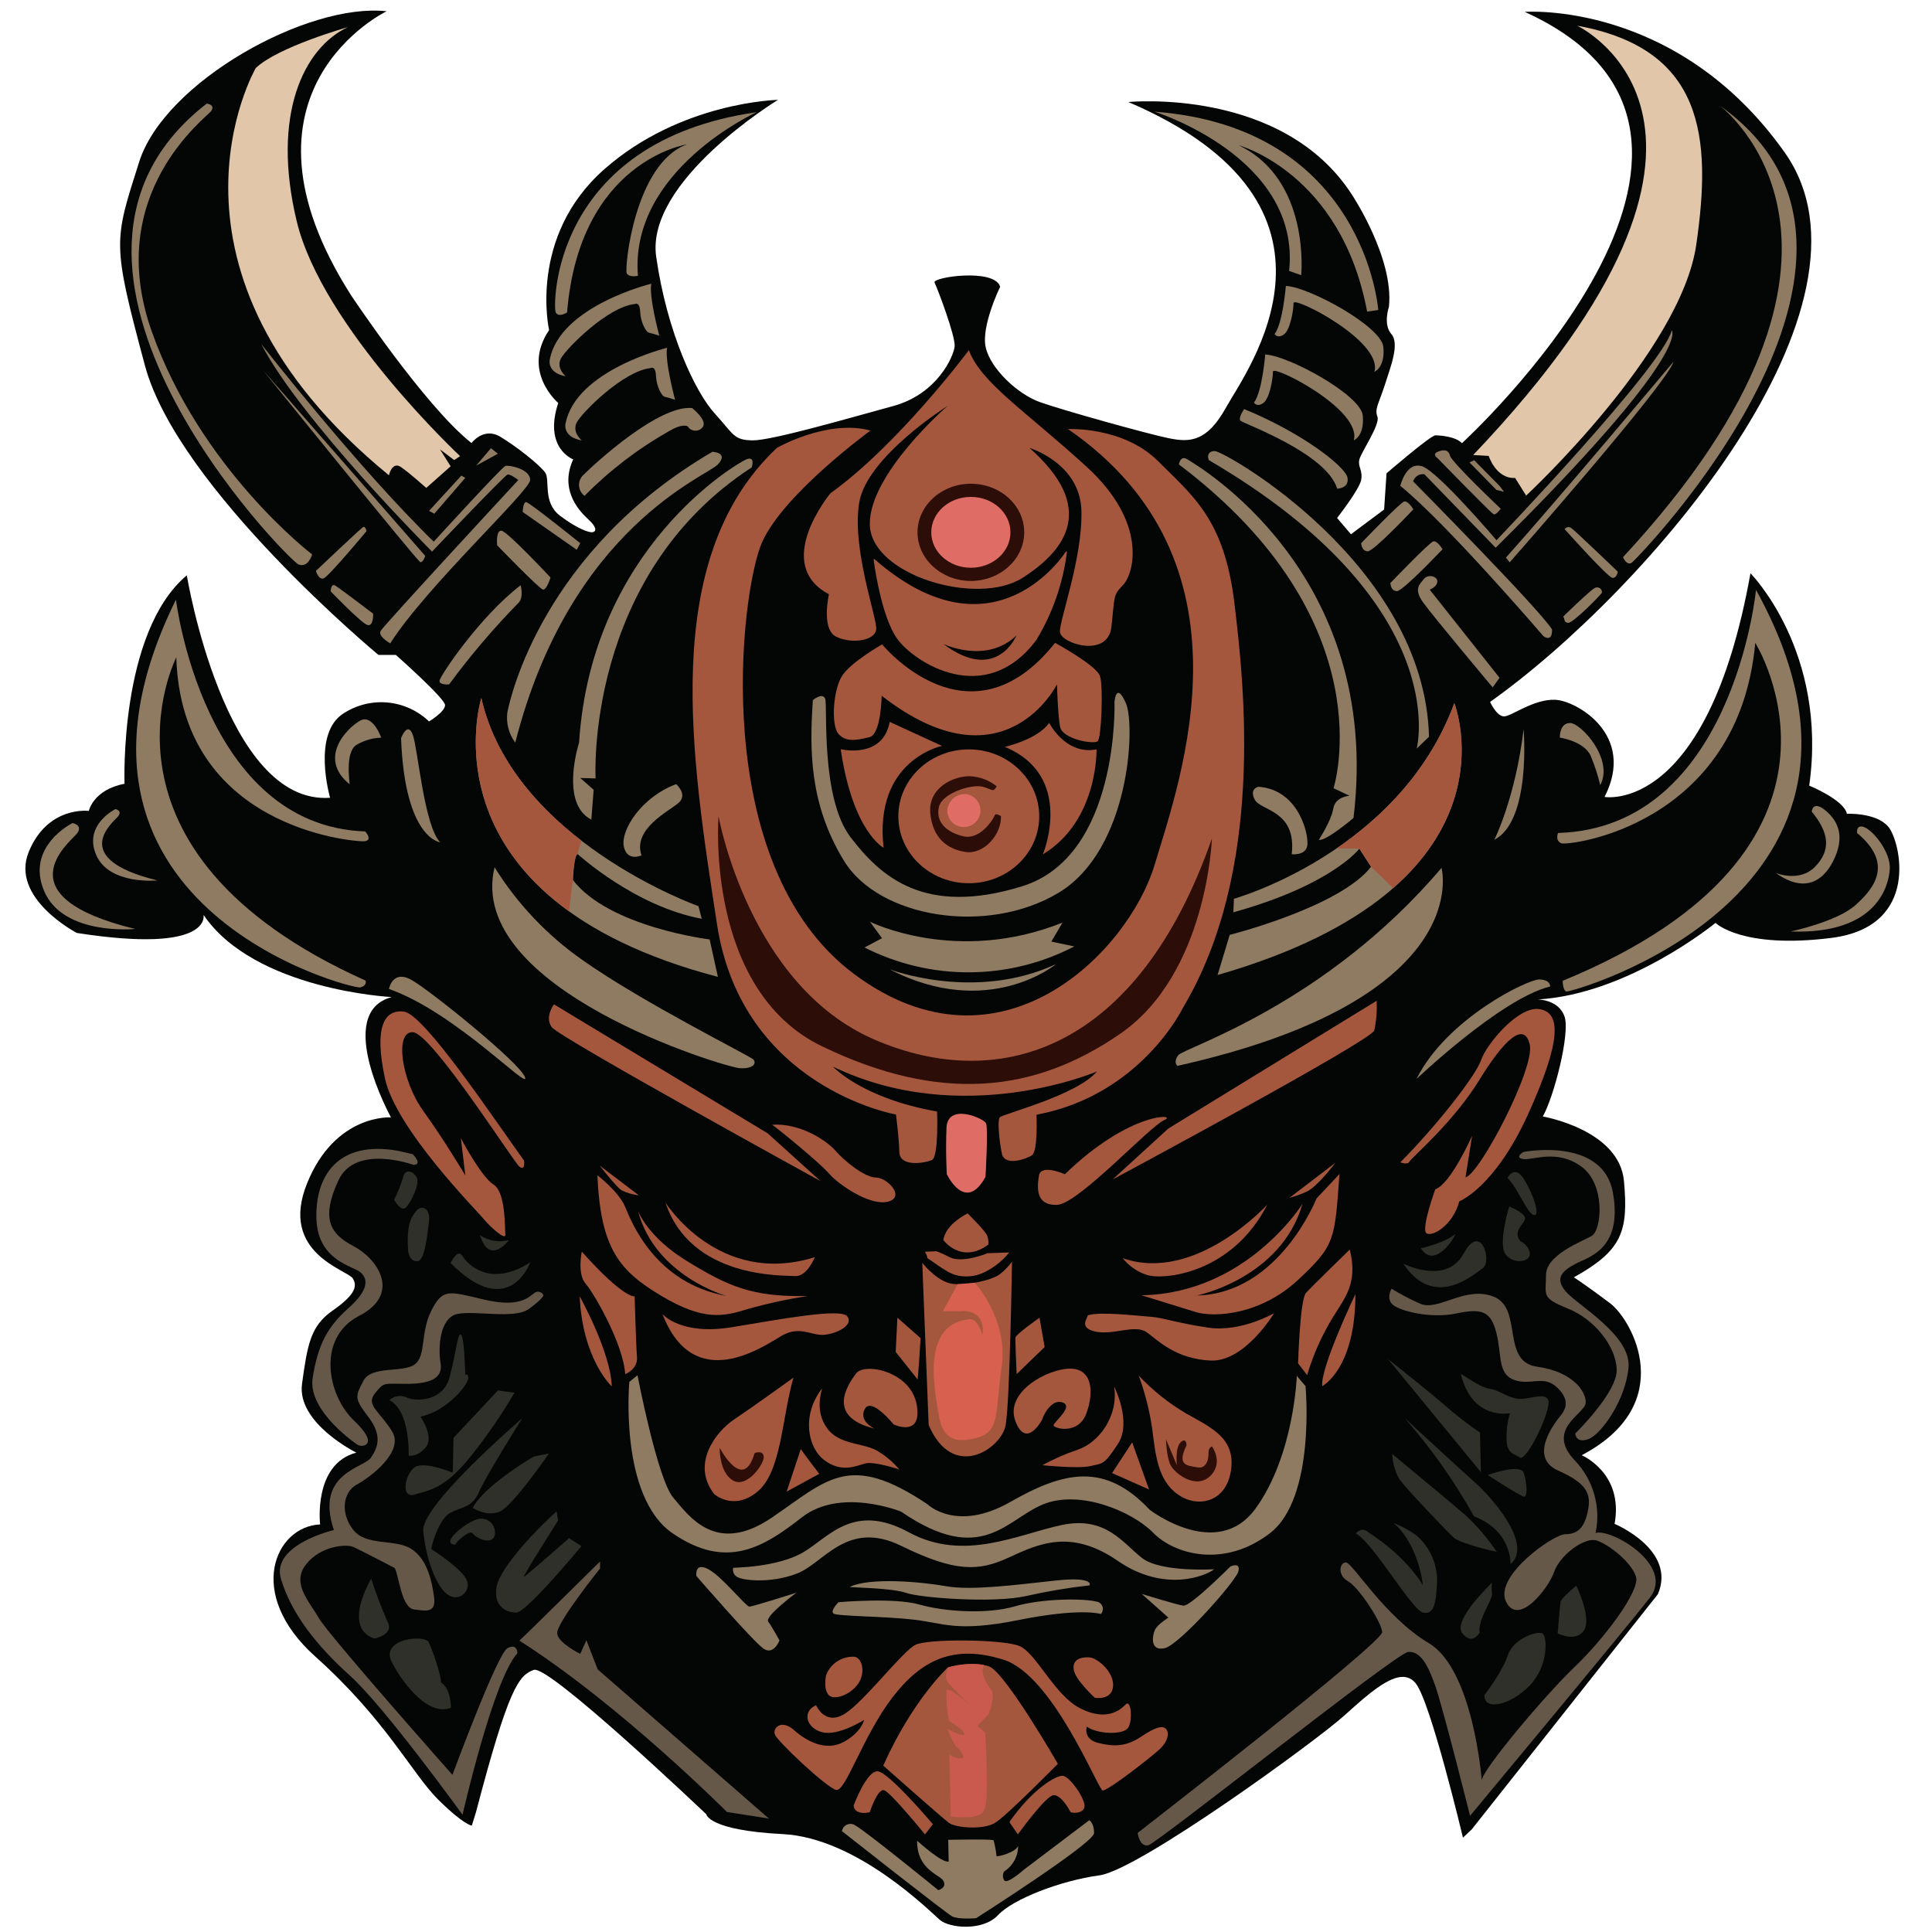 <?xml version="1.0" encoding="UTF-8"?>
<svg width="1587" height="1587" version="1.0" viewBox="0 0 1190.2 1190.2" xmlns="http://www.w3.org/2000/svg" zoomAndPan="magnify">
 <defs>
  <clipPath id="a">
   <path d="m0 0h1189.5v1189.5h-1189.5z"/>
  </clipPath>
 </defs>
 <g clip-path="url(#a)" fill="none">
  <path d="m0 0h1189.5v1189.5h-1189.5z"/>
  <path d="m0 0h1189.5v1189.5h-1189.5z"/>
 </g>
 <path d="m238.17 6.938s-102.38 48.98-21.824 175.07c0 0 45.305 68.191 74.125 90.934 0 0 7.441-10.109 17.789-3.856 10.348 6.258 24.34 17.434 27.574 22 3.231 4.566-1.781 18.383 9.219 26.684 11 8.301 18.145 10.406 19.926 10.109 1.777-0.297 3.852-2.074-2.965-8.332-6.82-6.254-16.961-19.004-8.895-36.555 0 0-18.441-6.82-9.223-34.75 0 0-22.887-19.328-5.633-44.887 0 0-13.164-57.52 34.035-99.113 47.203-41.598 106.98-42.727 106.98-42.727s-81.715 49.781-75.043 96.598c6.672 46.812 24.164 83.578 36.055 96.594 11.887 13.016 11.531 16.395 23.301 16.574 11.773 0.176 59.566-13.758 86.664-21.141 27.102-7.383 37.121-30.418 37.832-36.617 0.711-6.195-10.703-36.141-12.363-39.461-1.66-3.32 37.09-9.043 40.414 2.609 0 0-11.859 24.254-8.895 37.328 2.965 13.074 19.508 28.789 33.531 33.77 14.023 4.981 66.293 19.566 79.133 22.176 12.836 2.609 23.543 2.641 35.578-19.242 12.039-21.879 89.035-123.9-60.363-187.85 0 0 95.055-9.457 137.87 57.309 0 0 25.852 38.871 22.648 68.906 0 0-3.734 10.762 1.484 16.719 5.219 5.961-0.387 20.043-4.09 31.578-3.707 11.531-6.316 14.496-4.481 19.301 1.84 4.801-10.02 21.941-11.117 26.387-1.098 4.449 2.223 6.699 1.098 12.629-1.125 5.93-14.824 23.422-14.824 23.422l8.539 10.023 20.426-15.238 1.484-22.297s27.129-23.395 30.094-23.395 12.629 0.742 16.367 4.836c0 0 207.27-189.4 38.691-265.71 0 0 93.629-7.266 160.1 86.543 66.473 93.809-84.113 269.42-181.45 338.56 0 0 4.148 9.277 8.895 8.895 4.742-0.387 18.055-10.703 31.133-10.23 13.074 0.477 50.164 21.586 30.477 59.859 0 0 63.211 11.387 89.895-137.8 0 0 47.824 48.18 36.203 130.84 0 0 21.406 8.715 23.215 17.344 0 0 18.113-0.891 25.559 8.035 7.441 8.922 20.07 61.461-35.105 68.43-55.176 6.965-71.395-9.254-71.395-9.254s-53.367 43.824-109.41 47.172c0 0 12.66 0 16.367 10.406s-6.699 50.168-13.371 61.672c0 0 47.023 8.062 49.988 39.637 2.965 31.578-1.484 43.109-30.836 59.445 0 0 8.539 5.574 22.297 15.98 13.758 10.41 42.34 62.055-17.465 93.633 0 0 25.973 10.91 20.25 42.277 0 0 38.309 15.953 26.688 43.289l-114.71 144.95-5.394 5.07s-19.926-83.816-29.145-95.113c-9.223-11.293-26.152 3.856-44 19.926-17.848 16.07-126.69 95.141-150.76 98.402-24.078 3.262-53.371 14.648-62.531 24.52-9.16 9.875-29.648 8.184-35.785 2.965s-50.996-50.578-96.863-52.891c-45.867-2.316-47.055-12.219-47.055-12.219s-96.949-92.293-106.26-88.945c-9.309 3.352-15.535 11.09-35.578 87.496l-2.609 8.449s-4.801-0.27-20.754-16.07c-15.949-15.805-32.168-49.156-75.664-88.086-43.492-38.93-24.52-80.289 2.965-81.387 0 0-4.445-37.18 22.297-44.234 0 0-36.766-18.203-33.445-42.367s5.219-35.578 18.59-44.949c13.375-9.367 15.98-14.824 12.633-20.07-3.352-5.25-45.512-15.535-28.109-58.527 17.406-42.988 51.68-40.617 51.68-40.617s-35.578-64.488 0.473-74.121c0 0-84.379-4.184-115.96-50.641 0 0 5.93 24.223-78.004 11.148 0 0-41.332-21.406-29.648-49.957 11.68-28.555 37-25.234 37-25.234s2.699-13.016 22-16.719c0 0-3.438-93.305 38.367-128.41 0 0 23.215 141.69 88.262 137.04 0 0-11.621-40.055 8.688-52.238 0.996-0.633 2.019-1.223 3.062-1.77 1.047-0.547 2.113-1.051 3.199-1.508 1.09-0.461 2.195-0.871 3.316-1.238 1.121-0.367 2.254-0.688 3.402-0.961 1.148-0.27 2.309-0.496 3.473-0.672 1.168-0.176 2.34-0.305 3.516-0.383 1.18-0.078 2.359-0.105 3.539-0.09 1.18 0.02 2.356 0.09 3.531 0.207 1.172 0.117 2.34 0.281 3.5 0.496s2.309 0.477 3.449 0.789c1.137 0.309 2.262 0.664 3.371 1.066 1.109 0.406 2.199 0.852 3.269 1.348 1.074 0.492 2.121 1.031 3.148 1.613s2.027 1.203 3.004 1.867c0.977 0.664 1.922 1.367 2.84 2.113 0.914 0.742 1.801 1.523 2.652 2.34 0 0 9.871-5.93 9.871-10.051 0-4.121-30.328-30.926-30.328-30.926h-10.703s-123.58-102.46-143.89-178.36c-20.312-75.902-19.184-76.109-3.5-125.45 15.684-49.336 103.95-98.168 152.43-92.711z" fill="#030604" fill-rule="evenodd"/>
 <path d="m262.6 300.58 15.004-13.312-6.523-10.406 8.715 6.551 3.617-2.43s-84.914-79.34-100.63-144.71c-15.711-65.375 4.242-106.73 31.461-119.54 0 0-43.109 12.184-56.691 25.199 0 0-72.371 124.52 82.039 250.86 0 0 1.926-8.895 7.5-5.012 5.574 3.883 15.508 12.809 15.508 12.809z" fill="#e1c6a9" fill-rule="evenodd"/>
 <path d="m161.09 212.14s59.594 76.254 106.11 121.56c0 0 41.953-45.957 44.145-46.668 2.195-0.711 15.477 1.926 15.242 8.719-0.238 6.789-64.102 65.789-86.191 100.6 0 0-7.68-4.269-5.93-7.621 1.75-3.352 84.824-93.008 84.824-93.008s-4.801-3.824-6.641-3.352c-1.836 0.477-46.488 47.438-46.488 47.438s-80.824-80.82-105.2-127.84z" fill="#8f7b62" fill-rule="evenodd"/>
 <path d="m261.95 342.44s-1.215 4.121-2.965 3.883-96.742-118-96.742-118z" fill="#8f7b62" fill-rule="evenodd"/>
 <path d="m194.62 351.69s1.57 5.574 4.656 4.656c3.082-0.922 26.504-29.145 26.504-29.145s-0.621-3.41-2.164-2.461c-1.543 0.945-28.996 26.949-28.996 26.949z" fill="#8f7b62" fill-rule="evenodd"/>
 <path d="m203.72 364.41s0-5.453 2.965-3.586c2.965 1.867 23.188 17.223 23.188 17.223s0.355 8.305-3.617 6.941c-3.973-1.367-22.445-20.578-22.445-20.578z" fill="#8f7b62" fill-rule="evenodd"/>
 <path d="m264.32 314.72 19.867-21.703 2.461 1.363-19.094 22.09z" fill="#8f7b62" fill-rule="evenodd"/>
 <path d="m293.38 286.82 9.07-10.703 4.269 3.41z" fill="#8f7b62" fill-rule="evenodd"/>
 <path d="m276.68 421.6s-5.93 0.594-5.93-2.133c0-2.731 24.996-39.906 49.988-58.914 0 0 1.93 7-0.977 10.469-15.551 15.848-29.91 32.707-43.082 50.578z" fill="#8f7b62" fill-rule="evenodd"/>
 <path d="m306.25 335.83s-0.922-9.129 2.637-8.895c3.559 0.238 30.242 28.82 30.242 28.82s-2.34 7.914-4.656 7.441c-2.312-0.477-28.223-27.277-28.223-27.277z" fill="#8f7b62" fill-rule="evenodd"/>
 <path d="m321.99 315.25s0.266-5.93 2.137-5.93c1.867 0 33.324 25.32 33.324 25.32l-2.137 4.062-33.324-23.305z" fill="#8f7b62" fill-rule="evenodd"/>
 <path d="m127.38 63.805s5.453 0.621 2.727 4.566c-2.727 3.941-66.77 50.816-36.617 135.85s98.789 137.33 98.789 137.33-2.254 8.363-8.301 6.227c-6.047-2.133-185.16-184.45-56.598-283.97z" fill="#8f7b62" fill-rule="evenodd"/>
 <path d="m349.32 192.51s-5.16 3.32-6.969 0c-1.809-3.32-2.965-105.22 123.79-123.4 0 0-78.449 35.578-73.145 100.8 0 0-5.305 1.246-6.879-1.48-1.57-2.727 4.688-67.688 37.094-79.488 0 0-66.324 9.992-73.887 103.77z" fill="#8f7b62" fill-rule="evenodd"/>
 <path d="m348.55 231.85s-6.199-5.039-2.965-11.059c3.231-6.019 28.668-31.785 45.539-33.504 0 0 2.965-1.836 3.262 4.863 0.297 6.699 3.734 12.512 5.336 12.777 2.176 0.516 4.32 1.137 6.434 1.867 0 0-6.434-23.719-4.949-32.02 0 0-56.125 13.699-62.5 46.637 0 0-2.195 8.184 9.961 10.438z" fill="#8f7b62" fill-rule="evenodd"/>
 <path d="m358.4 271.34s-6.199-5.039-3.113-11.059c3.082-6.019 28.699-31.785 45.57-33.531 0 0 2.965-1.809 3.262 4.891 0.297 6.699 3.703 12.512 5.336 12.777 2.176 0.516 4.32 1.137 6.434 1.867 0 0-6.434-23.719-4.953-32.02 0 0-56.125 13.699-62.527 46.637 0 0-2.195 8.184 9.992 10.438z" fill="#8f7b62" fill-rule="evenodd"/>
 <path d="m360.09 305.47c-0.254-0.188-0.496-0.391-0.727-0.609-0.23-0.215-0.445-0.445-0.652-0.684-0.203-0.242-0.395-0.492-0.57-0.758-0.18-0.262-0.34-0.531-0.484-0.812-0.148-0.281-0.277-0.57-0.391-0.863-0.113-0.297-0.211-0.598-0.289-0.902-0.078-0.309-0.141-0.617-0.188-0.93-0.043-0.312-0.07-0.629-0.082-0.945-0.008-0.316 0-0.633 0.027-0.945 0.027-0.316 0.07-0.629 0.133-0.941 0.062-0.309 0.141-0.613 0.234-0.914 0.098-0.305 0.211-0.598 0.34-0.887 0.129-0.289 0.273-0.57 0.434-0.84 0.164-0.273 0.34-0.535 0.527-0.789 0.191-0.254 0.395-0.492 0.613-0.723s0.449-0.445 0.691-0.648c7.172-7.176 46.34-43.023 66.68-40.887 0 0 9.902 7.738 6.402 11.859-0.262 0.328-0.555 0.621-0.883 0.883-0.324 0.262-0.68 0.48-1.055 0.664-0.379 0.18-0.77 0.32-1.18 0.414-0.406 0.09-0.82 0.137-1.238 0.137-0.422 0-0.832-0.047-1.242-0.137-0.41-0.094-0.801-0.234-1.18-0.414-0.375-0.184-0.727-0.402-1.055-0.664-0.328-0.262-0.621-0.555-0.883-0.883-0.207-1.188-4.062-2.344-11.859 2.312-19.234 10.875-36.609 24.176-52.125 39.906z" fill="#8f7b62" fill-rule="evenodd"/>
 <path d="m438.84 278.34s10.285 0.27 3.469 7.711c-6.82 7.441-91.113 38.926-124.88 171.43-0.98-1.316-1.828-2.715-2.539-4.191-0.715-1.48-1.281-3.012-1.699-4.598-0.418-1.59-0.684-3.203-0.793-4.84-0.109-1.637-0.062-3.273 0.141-4.902 1.898-9.84 22.176-99.648 126.3-160.61z" fill="#8f7b62" fill-rule="evenodd"/>
 <path d="m364.3 504.82 1.422-18.262-8.242-7.266 9.43 0.238s-6.969-124.52 96.211-191.62c0 0 2.371-7.144-3.203-4.981-5.574 2.164-95.496 54.465-103.18 174.57 0 0-12.129 37.355 7.559 47.438z" fill="#8f7b62" fill-rule="evenodd"/>
 <path d="m907.41 280.3 9.695 0.562s4.445 14.172 16.277 13.582l6.789 10.852s95.203-88.266 104.81-154.56c9.605-66.297 4.742-120.7-73.352-134.9 0 0 129.57 60.957-64.07 264.46z" fill="#e1c6a9" fill-rule="evenodd"/>
 <path d="m870.55 296.55s77.977 78.805 85.566 91.227c0 0 0.566 8.066-5.246 4.18 0 0-59.742-69.645-88.234-92.652 0 0 3.644-15.355 13.547-12.008 9.906 3.352 45.719 45.512 45.719 45.512s102.14-106.73 107.98-129.3c0 0 13.312 13.344-108.49 133.92l-43.938-45.301c-0.746-0.098-1.48-0.066-2.215 0.098-0.73 0.164-1.414 0.449-2.043 0.852-0.633 0.402-1.176 0.902-1.633 1.5-0.453 0.594-0.793 1.25-1.02 1.969z" fill="#8f7b62" fill-rule="evenodd"/>
 <path d="m927.71 343.48 2.312 2.965s96.625-109.7 100.98-123.67c0 0-71.75 85.566-103.3 120.76z" fill="#8f7b62" fill-rule="evenodd"/>
 <path d="m885.58 282.25s-3.527-2.43 0-3.883c3.531-1.453 6.644-1.691 7.738 2.43 1.098 4.121 31.191 32.613 31.191 32.613s-2.785 4.004-4.356 3.379c-1.574-0.621-34.574-34.539-34.574-34.539z" fill="#8f7b62" fill-rule="evenodd"/>
 <path d="m905.27 284.86 16.574 16.93 4.715 1.215-2.637-3.527-15.746-15.953z" fill="#8f7b62" fill-rule="evenodd"/>
 <path d="m838.5 334.76c0.297 0.918 0.445 4.715 4.094 4.863 3.644 0.148 28.105-25.855 28.105-25.855s-3.172-5.305-5.602-4.832c-2.434 0.477-26.684 25.824-26.684 25.824z" fill="#8f7b62" fill-rule="evenodd"/>
 <path d="m856.47 359.34c0.297 0.918 0.445 4.684 4.062 4.832s28.137-25.824 28.137-25.824-3.203-5.305-5.606-4.859c-2.398 0.445-26.684 25.852-26.684 25.852z" fill="#8f7b62" fill-rule="evenodd"/>
 <path d="m880.81 363.25s4.566-1.719 4.656-5.012c0.09-3.289-5.781-4.742-8.273-1.57-2.488 3.172-6.461 5.93-0.68 14.172s43.051 52.625 43.051 52.625l4.211-5.93-42.965-54.227z" fill="#8f7b62" fill-rule="evenodd"/>
 <path d="m963.86 325.96c0.215-0.297 0.473-0.543 0.777-0.746 0.301-0.199 0.633-0.34 0.988-0.418 0.355-0.082 0.711-0.094 1.074-0.043 0.359 0.055 0.699 0.168 1.016 0.348 2.254 1.422 28.906 27.066 28.906 27.066s-0.441 3.973-3.258 3.828c-2.82-0.148-29.504-30.035-29.504-30.035z" fill="#8f7b62" fill-rule="evenodd"/>
 <path d="m962.91 379.8c1.242 1.246 0.176 3.738 3.199 3.914 3.023 0.18 20.371-17.551 20.754-18.617 0.055-0.535-0.031-1.047-0.254-1.535-0.223-0.484-0.555-0.883-0.996-1.191-0.441-0.309-0.926-0.48-1.461-0.523s-1.043 0.051-1.527 0.285c-3.203 1.602-19.688 17.789-19.688 17.789z" fill="#8f7b62" fill-rule="evenodd"/>
 <path d="m999.82 343.15s2.223 5.543 5.336 3.559c3.113-1.988 185.34-189.19 54.23-281.66 0 0 117.59 87.164-59.566 278.22z" fill="#8f7b62" fill-rule="evenodd"/>
 <path d="m794.23 166.92 7.356 2.609s5.93-58.824-38.543-80.051c0 0 63.148 16.867 79.16 102.49l6.879-1.008s-8.184-112.39-137.93-122.18c0 0 90.309 28.047 83.016 98.047z" fill="#8f7b62" fill-rule="evenodd"/>
 <path d="m785.28 205.85s1.781 2.965 5.664 0.176c3.883-2.785 5.93-14.824 5.93-19.332 0-4.504 55.086 23.512 49.84 42.309 0 0 6.641-2.488 5.516-15.207-1.129-12.719-45.957-37.09-60.07-37.656 0 0-1.898 23.188-6.969 29.648z" fill="#8f7b62" fill-rule="evenodd"/>
 <path d="m772.59 248.1s1.777 2.965 5.66 0.18c3.887-2.789 5.93-14.824 5.93-19.332 0-4.504 55.059 23.512 49.812 42.309 0 0 6.641-2.488 5.543-15.207-1.098-12.723-45.957-37.094-60.098-37.656 0 0-1.867 23.188-6.969 29.648z" fill="#8f7b62" fill-rule="evenodd"/>
 <path d="m766.45 252.01s-3.883 5.547-2.223 7.207c1.66 1.66 52.895 19.922 59.535 41.805 0 0 7.441 0 6.375-6.672-1.066-6.672-27.543-27.543-63.688-42.34z" fill="#8f7b62" fill-rule="evenodd"/>
 <path d="m744.66 283.44s-2.227-5.547 3.766-5.547c5.988 0 129.21 69.852 131.91 175.96l-7.59 7.324s23.719-88.945-128.08-177.74z" fill="#8f7b62" fill-rule="evenodd"/>
 <path d="m726.25 286.11s0.922-5.93 5.191-3.144c4.266 2.789 120.79 68.609 102.38 220.94 0 0-17.078 14.559-21.375 13.461 0 0 7.617-11.531 8.895-19.152 1.273-7.621 10.051-7.977 10.051-7.977l-9.875-4.652s33.059-102.53-95.262-199.48z" fill="#8f7b62" fill-rule="evenodd"/>
 <path d="m416.57 483.06s7.41 6.496 1.391 11.625c-6.019 5.129-28.344 16.008-22.77 32.258 0 0-8.895 4.18-10.91-5.574s10.672-30.273 32.289-38.309z" fill="#8f7b62" fill-rule="evenodd"/>
 <path d="m795.75 526.26s8.125 0.949 9.52-4.863c1.395-5.809-4.418-34.836-29.945-36.703 0 0-5.93 0.949-2.344 7.914 3.59 6.969 25.945 6.465 22.77 33.652z" fill="#8f7b62" fill-rule="evenodd"/>
 <path d="m478.21 276.12s31.312-18.117 58.055-10.883c0 0-53.043 38.543-66.652 68.488-13.609 29.945-33.797 199 56.57 266.34 90.371 67.332 169.21-14.172 185.13-67.332 15.922-53.16 64.961-186.79-53.367-268.41 0 0 34.004-1.719 55.559 19.836 21.555 21.555 40.738 35.934 46.938 87.316 6.195 51.379 18.676 165.05-31.785 249.52 0 0-25.914 53.754-90.133 65.73 0 0 0.98 22.355-2.727 24.906s-16.961 6.969-18.59-0.918c-1.633-7.887-2.789-20.191-1.395-22.297 1.395-2.106 47.438-13.461 59.922-28.344 0 0-82.664 35.578-162.57-2.965 0 0 17.789 19.508 64.102 27.633 0 0 1.156 28.105-3.262 29.945-4.418 1.836-19.715 4.418-19.953-4.863s-2.106-23.246-2.106-23.246-94.875-16.422-110.27-117.35c-15.387-100.92-36.141-224.23 36.676-293.07z" fill="#a5573e" fill-rule="evenodd"/>
 <path d="m442.75 503.25s18.617 104.04 96.297 137.33c77.68 33.297 162.3 5.695 207.54-124.02 0 0-2.816 83.016-56.156 120.05-53.336 37.031-111.77 42.812-184 7.977-72.223-34.836-63.805-141.34-63.805-141.34z" fill="#2d0d07" fill-rule="evenodd"/>
 <path d="m215.4 483.18c0-1.75-2.965-20.043 4.356-24.402 4.672-2.699 9.703-4.152 15.094-4.359 0 0-5.219-14.824-13.047-10.434-7.828 4.387-26.418 22.918-6.402 39.195z" fill="#8f7b62" fill-rule="evenodd"/>
 <path d="m247.07 454.72s4.062-10.73 7.234-2.016c3.172 8.719 6.969 56.008 16.84 66.176 0 0-21.762-2.047-24.074-64.16z" fill="#8f7b62" fill-rule="evenodd"/>
 <path d="m224.98 512.21s5.547 6.078-1.422 6.078-111.78-8.539-114.95-113.32c0 0-61.254 119.28 116.58 199.12 0 0 1.363 2.965-3.289 4.211-4.656 1.242-206.65-49.988-113.5-238.91 0 0 16.75 139.35 116.58 142.82z" fill="#8f7b62" fill-rule="evenodd"/>
 <path d="m44.711 507.02s7.148 1.395 2.285 6.969c-4.863 5.574-45.66 38.305 36.23 58.289 0 0-44.148 4.418-55.977-23.215-11.832-27.633 17.461-42.043 17.461-42.043z" fill="#8f7b62" fill-rule="evenodd"/>
 <path d="m71.039 498.42s4.805 0.918 1.543 4.684-30.688 25.824 24.402 39.285c0 0-29.648 2.965-37.715-15.652-8.062-18.621 11.859-28.316 11.859-28.316z" fill="#8f7b62" fill-rule="evenodd"/>
 <path d="m960.92 454.51s-0.387-9.102 6.316-9.102c6.699 0 27.129 22.297 18.59 38.277-1.449-6.086-3.375-12.016-5.781-17.789-3.887-9.281-19.125-11.504-19.125-11.504z" fill="#8f7b62" fill-rule="evenodd"/>
 <path d="m938.62 449.12s4.832 56.48-18.027 68.191c0 0 13.016-25.824 18.027-68.191z" fill="#8f7b62" fill-rule="evenodd"/>
 <path d="m959.86 513.16s-2.047 4.477 1.867 6.316c3.914 1.84 109.17-10.465 119.6-123.43 0 0 79.668 126.51-118.59 208.16 0 0-0.148 5.664 2.164 6.613 2.312 0.949 220.65-59.711 116.88-247.42 0 0-14.172 146.49-121.91 149.75z" fill="#8f7b62" fill-rule="evenodd"/>
 <path d="m432.31 566.05-2.047-7.828s-113.97-40.379-133.75-128.23c0 0-38.898 123.43 145.75 171.81l-5.098-23.066s-61.848-7.527-84.203-36.586c0 0 0.594-15.684 2.965-15.949 0 0 35.133 32.227 76.582 39.848z" fill="#8f7b62" fill-rule="evenodd"/>
 <path d="m358.07 517.78c-26.922-20.754-53.012-49.867-61.551-87.789 0 0-23.719 75.398 54.02 131.43l2.285-19.273s0.594-15.684 2.965-15.949l2.34-8.422z" fill="#a5573e" fill-rule="evenodd"/>
 <path d="m1116.1 500.02s0.477-6.969 7.918-1.156c7.441 5.812 11.859 14.379 7.41 26.684-4.445 12.305-15.801 27.633-37.387 12.305 0 0 14.617 5.93 24.164-3.945 9.547-9.871 9.043-20.457-2.106-33.918z" fill="#8f7b62" fill-rule="evenodd"/>
 <path d="m1144 513.21s-0.711-5.93 4.863-3.469c5.574 2.461 16.039 15.539 15.328 25.766-0.711 10.23-7.887 40.203-61.078 38.336 0 0 28.344-5.93 39.938-16.246 11.594-10.32 23.719-25.559 0.949-44.473z" fill="#8f7b62" fill-rule="evenodd"/>
 <path d="m759.81 562.02 0.355-8.332s101.88-28.492 135.76-120.52c0 0 44.684 112.66-145.84 167.48l7.469-24.727s67.809-17.078 87.082-41.953l-7.207-11.145s-16.723 22.293-77.621 39.195z" fill="#8f7b62" fill-rule="evenodd"/>
 <path d="m823.5 522.59c27.574-18.855 57.016-47.438 72.43-89.422 0 0 23.723 60.129-37.684 113.94l-13.605-13.137-7.207-11.145z" fill="#a5573e" fill-rule="evenodd"/>
 <path d="m583.4 723.54s11.328 24.105 23.719 1.453c0 0 1.75-30.184 0.297-33.086-1.453-2.906-23.719-12.84-24.34 2.965-0.625 15.801 0.234 28.785 0.234 28.785z" fill="#df6d66" fill-rule="evenodd"/>
 <path d="m304.67 534.27c7.035 11.312 15.141 21.801 24.312 31.461 9.172 9.66 19.223 18.297 30.152 25.91 37.035 26.121 102.73 58.793 104.9 60.988 2.164 2.191 0.387 5.93-8.332 5.426-8.715-0.504-169.18-48.625-151.03-123.79z" fill="#8f7b62" fill-rule="evenodd"/>
 <path d="m888.04 534.65s22.121 80.613-162.65 121.97c0 0-2.816-1.895 0.414-6.519 3.234-4.625 90.195-30.57 162.24-115.45z" fill="#8f7b62" fill-rule="evenodd"/>
 <path d="m341.26 618.73s-5.93 7.711-1.367 14.055c4.566 6.344 165.65 94.875 165.65 94.875l-32.613-29.469-131.61-79.43z" fill="#a5573e" fill-rule="evenodd"/>
 <path d="m475.72 692.92c3.766 2.609 28.758 22.918 35.133 30.18 6.375 7.266 25.559 20.043 36.32 17.137s-0.594-14.824-7.562-14.824c-6.965 0-19.746-10.465-24.992-16.574-5.246-6.106-21.762-17.137-38.898-15.949z" fill="#a5573e" fill-rule="evenodd"/>
 <path d="m656.01 723.39s-14.824-6.672-15.98 0.891c-1.156 7.559-2.047 18.293 11.031 17.996 13.074-0.297 57.223-48.504 66.203-52.27 8.984-3.766-20.754-5.93-61.254 33.383z" fill="#a5573e" fill-rule="evenodd"/>
 <path d="m848.05 616.54c0.344 6.164-0.141 12.262-1.453 18.293-2.016 6.402-161.17 91.762-161.17 91.762l34.273-31.34z" fill="#a5573e" fill-rule="evenodd"/>
 <path d="m369.46 718.09 24.105 18.293c-3.777-0.418-7.363-1.477-10.766-3.176-3.469-2.34-13.34-15.117-13.34-15.117z" fill="#a5573e" fill-rule="evenodd"/>
 <path d="m393 745.81s5.516 15.953 30.215 31.074c24.695 15.121 39.789 22.355 74.328 21.492-12.555 1.965-24.949 4.672-37.18 8.125-14.824 4.656-27.008 7.266-52.832-8.125-25.824-15.387-37.477-28.758-39.523-74.355 0 0 13.074 9.988 17.02 19.27 3.941 9.281 18.145 46.934 62.5 55.086 0 0-44.148-12.332-54.527-52.566z" fill="#a5573e" fill-rule="evenodd"/>
 <path d="m409.75 740.56s32.613 52.508 92.238 33.918c0 0-4.863 12.098-12.07 11.621-7.203-0.473-64.516 1.867-80.051-45.539z" fill="#a5573e" fill-rule="evenodd"/>
 <path d="m691.68 775.13c1.891 2.379 4.082 4.441 6.578 6.184 2.492 1.742 5.184 3.09 8.07 4.043 9.992 3.469 52.508-0.473 74.359-43.227 0 0-44.148 48.566-88.949 33z" fill="#a5573e" fill-rule="evenodd"/>
 <path d="m408.09 809.5s11.059 13.34 42.723 8.121 67.098-11.859 71.156-6.668c4.062 5.188-5.93 10.465-13.934 11.324-8.004 0.859-15.121-5.93-26.445 0.594-11.328 6.523-54.023 36.883-73.5-13.371z" fill="#a5573e" fill-rule="evenodd"/>
 <path d="m822.61 716.37s-11.027 14.824-17.789 17.789c-3.383 1.547-6.875 2.801-10.465 3.766l28.164-21.492z" fill="#a5573e" fill-rule="evenodd"/>
 <path d="m825.19 723.25-14.172 15.094s-23.008 58.555-73.676 59.738c0 0 51.824-10.465 65.051-56.48 0 0-34.395 55.297-99.207 56.336l33.445 10.344c11.176 3.5 39.758 1.871 62.973-19.746 23.215-21.613 22.562-24.844 25.586-65.227z" fill="#a5573e" fill-rule="evenodd"/>
 <path d="m670.01 810.3c0.742 1.094-6.316 7.617 4.832 10.02 11.148 2.402 24.551-4.832 31.785 0.562 7.234 5.398 18.23 16.367 39.223 17.285 20.992 0.918 39.047-29.172 39.047-29.172s-20.426 11.859-40.527 8.895c-20.102-2.965-27.516-6.141-35.578-6.703-8.066-0.562-30.836-3.348-38.543-0.918z" fill="#a5573e" fill-rule="evenodd"/>
 <path d="m357.12 798.61s19.156 34.273 19.746 55.473c0 0-17.996-16.543-19.746-55.473z" fill="#a5573e" fill-rule="evenodd"/>
 <path d="m358.43 771.01s-2.965 13.668 2.312 19.746c5.277 6.078 23.246 37.18 24.402 55.797 0 0 7.856-2.965 7.266-10.465-0.594-7.5-1.453-37.477-1.453-37.477s-6.375 1.75-32.613-27.602z" fill="#a5573e" fill-rule="evenodd"/>
 <path d="m835 797.22s-21.613 45.098-20.457 56.719c0 0 20.457-10.465 20.457-56.719z" fill="#a5573e" fill-rule="evenodd"/>
 <path d="m831.5 769.8s-23.215 22.531-26.949 26.684c-3.738 4.148-4.863 43.434-4.863 43.434l5.574 7.203c2.992-10.102 7.016-19.777 12.066-29.023 9.074-17.195 19.984-24.402 14.172-48.359z" fill="#a5573e" fill-rule="evenodd"/>
 <path d="m581.15 763.95s11 15.035 27.664 2.816c0.23-1.914 0.004-3.769-0.684-5.574-1.156-2.965-12.008-13.695-12.008-13.695s-13.695 6.551-14.973 16.453z" fill="#a5573e" fill-rule="evenodd"/>
 <path d="m570.77 774.86c1.035 0 12.184 9.223 17.789 10.559 1.5 0.414 3.027 0.691 4.582 0.828 1.551 0.133 3.106 0.125 4.656-0.027s3.074-0.445 4.57-0.879c1.5-0.434 2.945-1 4.336-1.703 5.879-2.941 10.887-6.965 15.031-12.066l-13.402 0.473s-15 6.375-23.184 2.523c-2.688-1.445-5.465-2.691-8.332-3.738l-6.996 0.297s2.461 4.508 1.035 3.734z" fill="#a5573e" fill-rule="evenodd"/>
 <path d="m568.19 778.04s9.223 11.59 18.355 12.836c9.129 1.246 24.844-2.195 29.648-6.078 2.731-2.203 5.141-4.715 7.234-7.531 0 0-1.277 85.746-3.887 100.57-2.609 14.824-32.613 34.867-47.438 0l-3.941-99.797z" fill="#a5573e" fill-rule="evenodd"/>
 <path d="m592.71 807.75h-11.859l9.074-16.633 10.586-0.891s20.754 22.621 16.602 51.469c-4.152 28.848-0.918 39.969-14.824 43.91-13.906 3.945-21.613 0.711-23.926-13.695-2.312-14.41-11.387-55.801 18.113-59.062 0 0 5.16-2.398 8.719 9.605 0 0 3.231-14.824-12.422-14.824z" fill="#d8604f" fill-rule="evenodd"/>
 <path d="m550.58 877.54s17.789 8.332 14.141-12.215c-3.644-20.547-32.137-26.18-37.355-19.184s-18.59 26.684 11.324 33.918c0 0-9.961-4.477-5.93-12.066 4.031-7.59 17.789 9.547 17.789 9.547z" fill="#a5573e" fill-rule="evenodd"/>
 <path d="m565.2 849.7-13.402-16.84 1.039-21.109 14.289 12.629s-1.629 27.098-1.926 25.32z" fill="#a5573e" fill-rule="evenodd"/>
 <path d="m626.3 846.38s-0.918-20.281-0.742-22.328c0.18-2.043 14.824-12.273 14.824-12.273l3.172 18.055-17.137 16.547z" fill="#a5573e" fill-rule="evenodd"/>
 <path d="m642.05 874.43c0.238-1.395 5.367-13.016 12.574-10.438 7.203 2.578-5.934 12.305-5.574 14.172 0.355 1.867 15.328 5.93 20.219-7.473 4.891-13.398 3.586-27.691-10.258-27.543-13.848 0.148-40.176 14.441-33.473 32.289 6.699 17.848 16.512-1.008 16.512-1.008z" fill="#a5573e" fill-rule="evenodd"/>
 <path d="m506.38 855.48c0 1.125-4.832 13.398 3.144 24.371 7.973 10.969 23.273 8.539 32.375 14.824 4.59 2.891 8.621 6.418 12.098 10.582 0 0-15.449-5.188-21.023-3.703-5.574 1.48-14.32 5.93-24.934-1.867-10.613-7.801-14.32-27.902-1.66-44.266z" fill="#a5573e" fill-rule="evenodd"/>
 <path d="m493.33 892.69c1.512 2.402 11.355 15.242 11.355 15.242l-20.07 10.969z" fill="#a5573e" fill-rule="evenodd"/>
 <path d="m488.7 848.78s-25.32 18.234-36.469 25.676c-11.145 7.441-26.684 27.336-12.273 45.926 0 0 11.859 10.793 26.684-1.48 14.824-12.273 15.062-45.75 22.148-70.121z" fill="#a5573e" fill-rule="evenodd"/>
 <path d="m464.81 895.21s5.098-2.164 5.691 2.019c0.594 4.18-10.23 19.863-18.918 14.824-8.684-5.043-8.211-20.133-8.211-20.133s14.41 27.871 21.438 3.352z" fill="#2d0d07" fill-rule="evenodd"/>
 <path d="m642.2 902.62c6.992-3.856 14.277-7.047 21.852-9.578 13.016-4.445 25.113-20.754 22.328-38.809 0 0 11.145 21.73 2.312 35.281-8.836 13.551-9.668 11.859-16.961 13.641-7.293 1.777-29.648-0.535-29.648-0.535z" fill="#a5573e" fill-rule="evenodd"/>
 <path d="m685.1 907.48 12.363-18.918 10.406 29.027z" fill="#a5573e" fill-rule="evenodd"/>
 <path d="m701.38 847.06c3.894 10.59 6.68 21.461 8.363 32.613 2.102 16.039 3.258 32.082 15.832 40.945 12.57 8.863 29.973 4.625 32.762-14.824 2.785-19.449-11.148-25.824-27.426-34.895-11.016-6.492-20.898-14.398-29.648-23.719z" fill="#a5573e" fill-rule="evenodd"/>
 <path d="m730.96 890.41s0-5.219-3.586-1.93c-3.59 3.293-2.375 14.113-2.375 14.113l-6.699-15.918s0.297 10.879 2.816 15.918c2.519 5.043 15.477 15.18 24.254 6.852 8.777-8.332 1.215-18.441 1.215-18.441-0.617 0.316-1.113 0.766-1.488 1.348-0.375 0.582-0.582 1.219-0.617 1.914 0.148 2.102 0 10.879-6.848 9.691-6.848-1.184-12.633-1.363-6.672-13.547z" fill="#2d0d07" fill-rule="evenodd"/>
 <path d="m392.7 847.09s12.219 63.953 22.09 75.574c9.875 11.621 26.445 35.578 60.75 12.215 34.305-23.363 47.438-40.68 95.914-8.125 0 0 17.789 17.434 50.879-1.453 33.086-18.887 58.258-24.695 85.98 4.832 0 0 41.508 31.902 65.227-0.887 23.723-32.793 25.352-81.594 25.352-81.594l5.367 6.258s6.492 68.902-22 90.691c-28.492 21.793-59 12.809-71.781-0.293-12.777-13.105-45.363-27.012-68.191-17.434-22.828 9.574-37.832 38.125-87.195 4.356 0 0-37.211-15.121-61.051 3.5-23.836 18.617-46.516 32.613-79.664 9.871-33.148-22.738-26.684-93.301-26.684-93.301l5.219-4.211z" fill="#8f7b62" fill-rule="evenodd"/>
 <path d="m451.7 965.8c-0.117 0.461-0.168 0.926-0.156 1.398 0.016 0.473 0.094 0.938 0.238 1.387 0.145 0.449 0.348 0.875 0.609 1.266 0.266 0.395 0.578 0.746 0.938 1.051 2.551 2.785 21.379 4.891 37.891-1.633 16.516-6.519 30.688-33.234 63.953-16.957s47.676 15.801 66.266 7.203 38.367-17.789 67.215 2.078c28.848 19.863 54.645 9.07 59.297 5.129 0 0-32.789 2.102-44.473-6.969-11.68-9.074-22.324-26.062-49.543-20.25s-60.219 22.887-94.164 4.418c-33.949-18.473-49.07 2.965-64.871 12.332-15.805 9.371-43.258 9.547-43.258 9.547z" fill="#8f7b62" fill-rule="evenodd"/>
 <path d="m429.02 970.93s-1.391-8.598 7-4.418c8.391 4.184 23.48 23.246 25.586 23.246s29.055-8.598 29.055-8.598-19.773 14.645-17.434 17.789c2.344 3.141 6.969 11.621 6.969 11.621s-3.5 9.312-9.754 5.129c-6.258-4.18-41.508-44.887-41.508-44.887z" fill="#8f7b62" fill-rule="evenodd"/>
 <path d="m758.04 965s6.285-2.965 4.891 2.965c-1.395 5.93-36.496 45.57-45.57 47.438-9.07 1.871-7.441-7.676-5.93-11.176s8.363-7.68 8.363-7.68l-16.398-14.586s21.289 6.551 25.59 7.203c4.297 0.652 29.055-24.191 29.055-24.191z" fill="#8f7b62" fill-rule="evenodd"/>
 <path d="m523.16 977.6c2.785 0.445 26.508 0.684 35.105 3.707 8.598 3.023 53.723 6.523 74.121 1.867 12.824-2.898 25.77-5.074 38.84-6.523 0 0 3.262-5.574-20.934-2.965-24.191 2.609-51.648 6.285-67.449 3.5-15.805-2.789-46.965-5.574-59.535 0.473z" fill="#8f7b62" fill-rule="evenodd"/>
 <path d="m516.52 987.06s-5.367 5.367-2.965 7c2.402 1.629 30.922 1.598 49.305 3.703 18.383 2.106 26.508 7.918 64.664 0.238 38.16-7.68 50.672-3.734 50.672-3.734 0.289-0.316 0.531-0.664 0.723-1.043 0.191-0.383 0.328-0.785 0.41-1.203 0.078-0.422 0.098-0.844 0.062-1.27-0.039-0.426-0.137-0.836-0.293-1.234-0.152-0.398-0.359-0.77-0.617-1.109-0.258-0.34-0.559-0.641-0.902-0.895-0.34-0.258-0.711-0.461-1.109-0.613-0.402-0.152-0.812-0.246-1.238-0.285-7.234-1.867-32.793-2.102-50.02 2.965-17.227 5.07-43.496 3.262-59.059-1.156-15.566-4.414-49.543-1.391-49.543-1.391z" fill="#8f7b62" fill-rule="evenodd"/>
 <path d="m508.84 1032.4s-1.691 7.856 1.543 11.68c3.231 3.828 13.934 0 18.559-7.262 4.625-7.266 1.809-16.07-2.965-16.188-0.938-0.035-1.867 0.008-2.797 0.121-0.93 0.117-1.844 0.305-2.742 0.566-0.902 0.262-1.773 0.594-2.621 0.996-0.844 0.398-1.652 0.867-2.426 1.395-0.773 0.531-1.496 1.121-2.176 1.766-0.676 0.648-1.297 1.344-1.863 2.09s-1.07 1.531-1.512 2.356c-0.441 0.828-0.816 1.684-1.117 2.57z" fill="#a5573e" fill-rule="evenodd"/>
 <path d="m674.37 1045.9s10.465 1.898 11.324-6.91c0.859-8.805-9.664-17.789-14.824-17.996-5.16-0.207-10.348 1.305-9.398 7.621s12.984 17.285 12.984 17.285z" fill="#a5573e" fill-rule="evenodd"/>
 <path d="m502.7 1050.5c0.594 1.066 5.93 12.66 17.789 5.215 11.859-7.441 35.578-38.543 43.465-42.426s53.16-3.41 63.715 0.594c10.555 4.004 21.734 30.391 37.805 38.543 16.066 8.152 24.578 1.188 27.988-2.402 3.406-3.586 4.477 10.438 1.363 14.586-3.113 4.152-18.324 3.887-25.32-0.887 0 0-2.519 7.59 6.996 9.992 9.516 2.398 17.285 2.371 26.445-3.824 9.164-6.199 13.699-7.148 15.598-4.508 1.898 2.637 0.742 7.262-3.441 11.531-4.18 4.269-32.996 26.684-35.844 26.094-2.848-0.594-30.48-70.863-60.988-80.527-30.508-9.664-50.609-0.176-68.668 23.453-18.055 23.629-28.668 57.875-34.422 56.746-5.75-1.125-36.496-30.121-37.859-34.215-1.363-4.09 4.09-9.488 11.859-2.609 7.766 6.879 19.539 13.223 30.539 7.266 10.996-5.961 12.629-13.578 12.629-13.578s-15.805 10.051-25.676 7.617c-9.875-2.43-12.84-12.629-4.004-16.66z" fill="#a5573e" fill-rule="evenodd"/>
 <path d="m544.12 1087.7s36.469 32.375 40.559 35.34c4.094 2.965 21.023 4.477 28.465-0.176 7.441-4.656 38.543-36.289 38.543-36.289s-32.375-56.188-42.25-59.922c-9.871-3.734-25.496 0.562-25.496 0.562s-21.586 19.719-39.82 60.484z" fill="#a5573e" fill-rule="evenodd"/>
 <path d="m585.66 1119.2c2.074-0.238 17.641 2.547 20.754-4.184 3.113-6.727 0.473-47.82 0.473-47.82l-4.891-3.707 6.969-7.441s4.863-11.859 1.156-15.773c-2.516-3.16-4.137-6.727-4.863-10.703l0.742-3.941c-7.438-1.09-14.758-0.574-21.973 1.539 0 0-2.965 6.348 0.566 10.141 3.527 3.797 13.074 13.195 13.074 13.195s-14.379-13.078-14.617-8.688c-0.133 5.977 0.344 11.906 1.422 17.789 0.715 1.422 9.637 5.93 9.637 8.566 0 2.641-10.465-3.113-10.465-3.113s4.387 10.469 5.691 11.18c1.305 0.711 5.723 6.195 3.231 6.906-2.488 0.711-7.738-2.133-7.738-2.133l0.922 38.246z" fill="#ca5a4e" fill-rule="evenodd"/>
 <path d="m535.82 1116.4c0.297-0.891 4.891-14.824 8.895-13.52 4.004 1.305 25.113 27.188 25.113 27.188l4.863-6.254s-27.129-32.141-33.98-32.613c-6.848-0.477-14.824 21.02-14.824 21.02s-0.207 6.106 9.754 4.269z" fill="#a5573e" fill-rule="evenodd"/>
 <path d="m621.86 1122.4c0.359 0.828 5.219 7.617 5.219 7.617s17.258-23.926 22-24.133c4.746-0.207 9.992 9.488 10.348 10.32 0.355 0.828 8.215 1.449 8.688-3.324 0.473-4.773-9.16-18.676-13.461-18.914-4.297-0.238-18.766 8.332-32.793 28.434z" fill="#a5573e" fill-rule="evenodd"/>
 <path d="m584.17 1133.4c2.965 0 27.484-0.594 27.961 0.355 0.812 3.172 1.406 6.383 1.777 9.637 0 0.832 11.859-2.133 13.312-6.285 0.004 1.578-0.188 3.129-0.574 4.66-0.391 1.527-0.961 2.984-1.719 4.367-0.758 1.387-1.672 2.652-2.75 3.805-1.078 1.152-2.281 2.152-3.613 3-0.48 0.824-0.719 1.715-0.719 2.668s0.238 1.844 0.719 2.668c1.66 2.965 12.125-6.402 12.125-6.402l40.352-30.539s2.965 1.629 2.965 7.887c0 6.254-72.695 52.477-72.695 52.477s-10.914 0.949-14.828-1.156c-3.91-2.106-67.805-52.477-67.805-52.477 0.152-0.938 0.527-1.773 1.125-2.508 0.602-0.734 1.344-1.27 2.231-1.605 0.887-0.34 1.801-0.43 2.734-0.277 0.938 0.152 1.773 0.527 2.508 1.129 6.969 3.941 50.789 39.641 50.789 39.641s5.188-1.336 3.262-5.484c-1.93-4.152-16.484-6.703-16.336-24.996 0 0 15.297 13.996 19.449 12.809l-0.297-13.281z" fill="#8f7b62" fill-rule="evenodd"/>
 <path d="m510.73 365.77s-5.102 21.852 4.418 26.477c9.516 4.625 24.164 2.519 24.637-4.684 0.473-7.203-15.18-49.691-10.465-77.977 4.715-28.285 54.434-59.535 54.434-59.535s-48.27 41.746-47.91 72.938c0.355 31.191 66.055 50.816 94.016 33.027 27.957-17.789 45.363-43.91 4.359-80.051 0 0 31.309 9.34 31.988 38.84 0.684 29.5-13.695 67.301-13.223 74.508 0.477 7.203 29.441 16.246 31.664-2.965 2.227-19.215 0.742-19.301 7.234-26.004 6.496-6.699 15.625-37.98-22.473-72.785-38.098-34.809-64.93-51.531-72.551-71.84 0 0-43.258 58.023-85.27 88.145 0 0-36.262 43.613-0.859 62.262z" fill="#a5573e" fill-rule="evenodd"/>
 <path d="m598.11 298c18.145 0 32.852 13.402 32.852 29.945 0 16.547-14.824 29.945-32.852 29.945s-32.883-13.398-32.883-29.945c0-16.543 14.824-29.945 32.883-29.945z" fill="#2d0d07" fill-rule="evenodd"/>
 <path d="m598.11 306.12c13.461 0 24.371 9.785 24.371 21.82 0 12.039-10.91 21.824-24.371 21.824s-24.402-9.758-24.402-21.824 10.91-21.82 24.402-21.82z" fill="#df6d66" fill-rule="evenodd"/>
 <path transform="matrix(2.965 0 0 2.965 -152.84 -180.26)" d="m233.18 177.08s1.469 11.85 5 16.549c3.53 4.701 18 14.191 28.59 0.091 1.692-2.793 3.074-5.731 4.145-8.814 1.072-3.084 1.81-6.246 2.215-9.486 0 0-14.78 23.59-39.94 1.66z" fill="#a5573e" fill-rule="evenodd" stroke="#a5573e" stroke-miterlimit="2.61" stroke-width=".22"/>
 <path d="m581.09 396.67s26.359 12.809 45.125-5.219c0 0-12.273 29.918-45.125 5.219z" fill="#030604" fill-rule="evenodd"/>
 <path d="m543.14 428.6s-0.297 23.93-7.59 25.559c-7.297 1.633-14.262 3.441-19.035-2.074s-3.262-28.078 2.695-36.41c5.961-8.332 24.227-18.707 24.227-18.707s53.605 65.699 106.55-0.949c0 0 25.531 13.934 27.633 20.43 2.106 6.492 0.922 38.098-1.391 40.172-2.312 2.074-21.824-1.156-23.215-9.043-1.395-7.887-1.871-26-1.871-26s-32.613 65.699-108.01 7.023z" fill="#a5573e" fill-rule="evenodd"/>
 <path d="m548.09 444.7 32.23 14.824s-42.102 8.418-35.996 62.707c0 0-18.887-9.578-26.414-60.691 0 0 25.824 6.402 30.18-16.812z" fill="#a5573e" fill-rule="evenodd"/>
 <path d="m618.86 460.14s20.25-4.445 27.484-14.824c0 0 10.051 20.074 29.176 16.336 0 0 1.125 44.031-33.059 64.664 0 0 20.25-48.297-23.723-66.324z" fill="#a5573e" fill-rule="evenodd"/>
 <path d="m596.83 461.66c23.957 0 43.379 18.473 43.379 41.242 0 22.77-19.422 41.211-43.379 41.211-23.953 0-43.406-18.469-43.406-41.211 0-22.738 19.422-41.242 43.406-41.242z" fill="#a5573e" fill-rule="evenodd"/>
 <path d="m614.09 484.46c-2.344-1.895-4.926-3.379-7.742-4.449-2.816-1.066-5.731-1.672-8.742-1.805-9.816-0.297-25.883 6.848-24.52 22.59 1.363 15.746 10.82 22.445 21.82 24.074 11 1.633 22.117-10.523 21.734-22.117 0 0-3.352-2.106-3.828-0.504-0.473 1.602-8.656 15.625-19.598 12.898-10.938-2.727-16.781-9.281-14.824-17.969s20.461-14.379 27.129-12.48c6.672 1.898 5.93 3.559 8.512-0.238z" fill="#2d0d07" fill-rule="evenodd"/>
 <path d="m595.11 489.2c0.645 0.082 1.277 0.23 1.895 0.434 0.617 0.207 1.211 0.469 1.777 0.789 0.566 0.32 1.098 0.691 1.594 1.113 0.496 0.418 0.949 0.883 1.355 1.391 0.41 0.508 0.766 1.051 1.066 1.625 0.305 0.578 0.551 1.176 0.738 1.801 0.191 0.621 0.316 1.258 0.387 1.906 0.066 0.645 0.07 1.293 0.016 1.941-0.059 0.648-0.176 1.285-0.355 1.914-0.18 0.625-0.414 1.227-0.711 1.809-0.293 0.578-0.641 1.129-1.039 1.641-0.398 0.516-0.844 0.988-1.332 1.414-0.492 0.43-1.016 0.809-1.578 1.137-0.562 0.328-1.148 0.602-1.766 0.816-0.613 0.219-1.242 0.371-1.887 0.469-0.645 0.094-1.289 0.129-1.941 0.102-0.648-0.031-1.293-0.121-1.926-0.273-0.633-0.148-1.246-0.359-1.836-0.629-0.594-0.27-1.156-0.59-1.688-0.969-0.531-0.375-1.023-0.797-1.473-1.27-0.449-0.469-0.852-0.977-1.203-1.523-0.352-0.547-0.648-1.125-0.895-1.727-0.242-0.605-0.422-1.227-0.547-1.867s-0.184-1.285-0.184-1.934c0.047-0.711 0.164-1.41 0.352-2.098 0.184-0.684 0.438-1.348 0.754-1.984 0.312-0.637 0.688-1.238 1.121-1.801 0.434-0.566 0.918-1.082 1.453-1.551 0.535-0.469 1.113-0.883 1.727-1.238 0.617-0.355 1.262-0.648 1.934-0.879 0.676-0.23 1.363-0.391 2.07-0.484 0.703-0.094 1.41-0.121 2.121-0.074z" fill="#df6d66" fill-rule="evenodd"/>
 <path d="m500.77 431.3s5.93-4.949 7.562-0.859c1.629 4.094-2.965 60.957 15.652 85.328 18.621 24.371 45.602 48.801 105.7 30.211 60.098-18.59 56.898-113.52 56.898-113.52s0.859-13.043 6.965 0.594c6.109 13.637 2.609 90.578-41.508 116.99-44.117 26.418-110.62 15.391-132.11-19.746-21.496-35.133-21.199-68.812-19.156-98.996z" fill="#8f7b62" fill-rule="evenodd"/>
 <path d="m543.38 578.03-7.441-10.199s53.371 26.684 118.6 0.535l-6.852 11.711 14.113 2.965c-2.481 1.289-4.996 2.504-7.551 3.648-2.551 1.141-5.137 2.203-7.754 3.191-2.617 0.988-5.258 1.895-7.93 2.727-2.668 0.832-5.363 1.582-8.078 2.254-2.715 0.672-5.445 1.262-8.195 1.77-2.75 0.508-5.512 0.934-8.289 1.281-2.773 0.344-5.555 0.605-8.348 0.785-2.789 0.18-5.582 0.277-8.379 0.293-2.797 0.012-5.594-0.055-8.383-0.207-2.793-0.152-5.578-0.387-8.359-0.703-2.777-0.316-5.543-0.715-8.297-1.195-2.758-0.484-5.496-1.047-8.215-1.688-2.723-0.645-5.422-1.367-8.102-2.172-2.676-0.805-5.328-1.688-7.957-2.648-2.625-0.961-5.219-2-7.785-3.113-2.562-1.117-5.094-2.305-7.586-3.57l10.672-5.664z" fill="#8f7b62" fill-rule="evenodd"/>
 <path d="m548.15 597.18s52.391 20.102 102.5-3.289c0 0-41.508 34.629-102.58 3.289z" fill="#8f7b62" fill-rule="evenodd"/>
 <path d="m239.62 609.25s2.164-12.336 14.141-5.426c11.98 6.906 66.801 51.172 69.707 59.887 2.902 8.719-43.082-40.172-83.848-54.461z" fill="#8f7b62" fill-rule="evenodd"/>
 <path d="m322.85 715.12s0.918 6.727-2.965 3.469c-3.883-3.262-53.902-82.008-65.492-82.691-11.594-0.684-6.969 29.977 6.254 48.328 13.223 18.352 26.031 39.938 26.031 39.938l-2.785-23.008s12.539 23.895 20.16 28.609c7.621 4.715 6.879 27.098 7.266 30.836 0.383 3.734-8.746-4.094-13.195-9.488-4.445-5.398-54.258-55.621-60.957-86.691-6.703-31.074-0.859-42.695 11.621-41.242 12.484 1.453 55.176 65.641 74.121 91.91z" fill="#a5573e" fill-rule="evenodd"/>
 <path d="m872.6 664.72s52.242-49.723 82.363-56.988c0 0 0.418-4.121-6.551-4.356-6.969-0.238-57.164 23.984-75.812 61.344z" fill="#8f7b62" fill-rule="evenodd"/>
 <path d="m862.66 716.04s4.477 1.836 5.574-0.387c1.098-2.223 27.129-24.34 42.754-49.809s27.871-36.793 31.398-22.473-30.836 80.051-39.582 81.949l4.094-25.648s-13.105 29.648-22.711 33c0 0-8.895 24.52-5.426 27.039 3.469 2.519 16.367-4.832 20.219-19.629 0 0 21.883-8.359 42.516-53.957 20.637-45.602 20.043-62.266 6.969-64.457-13.074-2.195-32.82 21.762-36.023 31.336-3.203 9.578-27.277 40.383-49.781 63.035z" fill="#a5573e" fill-rule="evenodd"/>
 <path d="m254.8 717.64s-35.848-13.164-46.312 9.516c-10.465 22.68-5.93 32.613 9.102 40.41 15.031 7.801 29.945 29.473 3.617 43.082-26.328 13.605-19.508 49.008-3.172 64.453 16.336 15.449 4.981 16.781 2.254 14.973 0 0-30.926-20.547-27.664-41.238 3.262-20.695 9.281-31.605 22.059-42.992 12.781-11.387 11.859-17.789 7.68-21.82-4.18-4.031-26.504-6.969-27.426-33-0.918-26.031 12.781-48.801 50.406-42.043l8.895 2.047s6.519 6.492 0.445 6.613z" fill="#665848" fill-rule="evenodd"/>
 <path d="m243.18 966.07c2.519 4 3.973 24.34 11.859 25.406 7.887 1.07 13.785 2.195 12.332-7.973-1.453-10.172-4.359-23.246-14.172-29.414-9.812-6.168-27.574-1.453-35.578-11.621s-6.523-23.215 2.195-27.93c8.715-4.715 29.23-20.367 21.789-32.613-7.441-12.246-16.484-16.277-10.672-23.48 5.809-7.207 5.098-5.93 19.508-5.93 14.41 0 22.594-3.293 20.961-12.809-1.629-9.52-0.473-27.871 10.23-30.211 10.703-2.344 35.074 3.262 43.91-2.965s9.281-8.57 9.281-8.57c-0.121-0.27-0.273-0.523-0.453-0.758-0.184-0.234-0.387-0.441-0.621-0.629-0.23-0.184-0.48-0.34-0.746-0.465-0.27-0.125-0.551-0.215-0.84-0.273-0.289-0.059-0.582-0.082-0.879-0.07-0.297 0.012-0.586 0.059-0.871 0.141-0.285 0.082-0.555 0.199-0.812 0.344-0.258 0.148-0.492 0.32-0.707 0.523-3.707 2.789-9.52 8.895-31.133 3.738-21.613-5.16-25.082-6.762-32.051 6.965-6.969 13.73-2.965 28.109-10.465 33.238-7.504 5.129-26.477 0.445-31.371 9.961-4.891 9.52-5.93 10.465 2.965 22.09 8.895 11.621 5.93 19.062 1.633 25.32-4.301 6.254-34.629 9.516-22.77 44.473 0 0-38.871 9.102-32.613 30.094 6.254 20.988 21.465 40.734 42.516 59.621 21.051 18.887 69.348 85.684 69.348 85.684s18.855-83.016 33.77-99.469c0 0 0.18-6.406-6.078-3.144-6.254 3.262-33.918 78.066-33.918 78.066s-76.285-86.07-82.336-96.625c-6.047-10.555-16.957-21.379-7.887-33 9.074-11.621 24.875-12.539 28.82-10.91 3.941 1.629 25.855 13.105 25.855 13.105z" fill="#665848" fill-rule="evenodd"/>
 <path d="m938.48 709.67s-5.93 3.5 0 4.359c5.93 0.859 20.605-6.375 35.727 4.652 15.121 11.031 12.484 39.195 6.375 42.695-6.106 3.5-28.164 11.621-28.164 24.105 0 12.48-3.203 13.934 13.371 20.605 16.574 6.672 29.648 23.242 30.18 37.477 0.535 14.23-25.555 39.52-25.555 39.52s0.297 6.375 8.152 3.469 22.918-24.105 24.668-44.145c1.75-20.043-31.934-38.543-38.898-47.055-6.969-8.508-1.188-12.777 6.375-16.84 7.559-4.062 29.055-8.715 22.945-43.582-6.106-34.867-55.176-25.262-55.176-25.262z" fill="#665848" fill-rule="evenodd"/>
 <path d="m857.27 793.93s-3.617 5.93 0.742 9.812c4.356 3.883 23.215 8.719 38.84 5.457s21.496-1.867 24.965 11.859c3.469 13.727 0.711 25.32 10.938 29.023 10.23 3.707 18.117-3.262 26.477 4.656 8.363 7.918 5.129 13.699 2.106 17.434-3.023 3.734-20.309 25.41-1.422 33.77 18.887 8.359 20.34 15.238 18.176 25.41-2.164 10.168-6.555 13.785-13.816 13.785-7.266 0-44.059 25.824-36.5 41.508 7.562 15.684 26.152-8.125 29.648-18.293 3.5-10.168 18.887-22.09 26.684-19.184 7.801 2.906 20.934 13.371 23.723 22.09 2.785 8.715-19.836 38.543-37.98 55.855-18.148 17.316-57.016 63.539-57.016 69.707 0 0-5.16-68.191-32.613-84.559-27.457-16.367-47.203-50.105-51.203-49.75-4.004 0.355-5.102 7.977 1.449 11.621 6.555 3.648 20.34 24.668 21.051 31.219 0.715 6.555-150.68 123.81-150.68 123.81s1.098 8.719 6.523 7.621 152.87-118.59 160.11-119.1 11.859 6.906 16.691 20.754c4.832 13.844 21.465 80.199 21.465 80.199s95.145-114.38 110.74-134.34c15.598-19.953-23.719-42.84-33.414-39.934 0.41-1.957 0.703-3.93 0.875-5.918s0.223-3.981 0.156-5.977c-0.066-1.996-0.254-3.984-0.562-5.957-0.305-1.973-0.73-3.922-1.27-5.844-0.543-1.922-1.199-3.805-1.965-5.648-0.77-1.844-1.645-3.633-2.629-5.371-0.984-1.738-2.07-3.41-3.254-5.019-1.184-1.605-2.461-3.137-3.832-4.59-18.887-19.449 5.93-29.027 6.402-35.727 0.477-6.703-7.676-19.305-29.945-22.355-22.266-3.055-8.684-35.578-26.414-42.992-17.73-7.41-34.57 9.309-45.898 4.062-5.973-2.664-11.754-5.699-17.344-9.102z" fill="#665848" fill-rule="evenodd"/>
 <path d="m259.02 872.73s8.715 12.363 3.262 18.887c-5.457 6.523-10.527 5.07-10.527 5.07s1.098-27.574-11.859-34.125c0.684-0.633 1.441-1.152 2.273-1.566 0.832-0.41 1.703-0.695 2.621-0.859 0.914-0.16 1.832-0.188 2.754-0.082 0.926 0.105 1.812 0.336 2.668 0.699 5.367 2.785 22.562 2.965 26.688-12.098 4.121-15.062 5.098-28.789 7.203-26.238 2.106 2.551 2.312 21.852 2.551 23.926 0.234 2.074 1.156-1.629 1.867 2.106s-12.781 20.754-29.441 24.281z" fill="#2f302a" fill-rule="evenodd"/>
 <path d="m279.38 885.87-0.473 21.375s-17.199-7.203-23.215-3.5c-6.019 3.707-9.312 19.746-0.238 16.961 9.07-2.789 18.352-3.262 34.836-23.926 9.824-12.301 18.719-25.238 26.684-38.812l-10.227-1.391-27.426 29.293z" fill="#2f302a" fill-rule="evenodd"/>
 <path d="m265.68 954.42c0-1.867 4.625-18.828 11.859-22.562 7.234-3.738 13.492-3.234 17.434-12.543 3.945-9.309 26.688-45.539 26.688-45.539s-62.266 53.367-60.902 69.258c1.367 15.891 7.68 34.629 15.332 39.492 0.359 0.262 0.738 0.492 1.137 0.688 0.402 0.195 0.816 0.355 1.242 0.477 0.43 0.121 0.863 0.207 1.309 0.254 0.441 0.043 0.887 0.051 1.328 0.02 0.445-0.031 0.883-0.102 1.316-0.211 0.43-0.109 0.848-0.258 1.254-0.438 0.406-0.184 0.793-0.402 1.16-0.652 0.367-0.25 0.711-0.531 1.031-0.844 0.316-0.309 0.605-0.648 0.863-1.008 0.262-0.363 0.484-0.746 0.68-1.148 0.191-0.398 0.344-0.816 0.465-1.246 0.117-0.43 0.199-0.863 0.242-1.309 0.039-0.441 0.043-0.887 0.008-1.328-0.035-0.445-0.109-0.883-0.223-1.312-0.113-0.43-0.262-0.848-0.449-1.254-0.188-0.402-0.406-0.789-0.66-1.152-4.184-6.969-21.141-17.789-21.141-17.789z" fill="#2f302a" fill-rule="evenodd"/>
 <path d="m280.54 951.63c0.238-1.867 9.074-9.547 10.703-6.965 1.633 2.578 11.621 7.648 13.461 1.391 0.184-0.746 0.266-1.504 0.242-2.273-0.02-0.766-0.145-1.52-0.371-2.254-0.227-0.734-0.551-1.426-0.965-2.074s-0.906-1.227-1.48-1.742c-0.57-0.512-1.203-0.938-1.891-1.281-0.691-0.34-1.414-0.586-2.168-0.73-0.754-0.145-1.516-0.188-2.281-0.125-0.766 0.062-1.512 0.227-2.234 0.488-6.731 2.078-23.008 14.824-13.016 15.566z" fill="#2f302a" fill-rule="evenodd"/>
 <path d="m291.21 928.89s8.152 5.543 16.277 2.519c8.121-3.023 30.684-36.023 30.684-36.023l-9.277 1.867s-30.066 17.344-37.684 31.637z" fill="#2f302a" fill-rule="evenodd"/>
 <path d="m342.89 931.08 0.918 5.574s-22.531 35.578-21.137 34.867c1.391-0.711 27.898-23.926 27.898-23.926l7.648 4.863s-33.68 40.676-39.965 40.914-14.617-3.941-12.305-16.039c2.312-12.098 26.031-36.707 36.941-46.254z" fill="#2f302a" fill-rule="evenodd"/>
 <path d="m320 1010.7c2.965-2.609 49.66-48.77 49.66-48.77v4.328s-27.309 34.004-26.418 40.113 14.23 12.48 14.23 12.48l3.766-8.418 6.969 17.996 105.49 91.91-25.855-4.062s-65.672-65.938-127.84-105.55z" fill="#665848" fill-rule="evenodd"/>
 <path d="m271.68 1036.4c0-4.949-5.219-19.746-7.562-24.695-2.34-4.953-30.477-2.312-22.652 12.48 7.828 14.793 22.949 33.117 36.32 27.898 0 0 0.297-11.324-6.106-15.684z" fill="#2f302a" fill-rule="evenodd"/>
 <path d="m230.73 1009.4s12.184-2.344 8.121-10.172c-3.883-8.707-7.273-17.602-10.168-26.684 0 0-18.293 30.211 2.047 36.914z" fill="#2f302a" fill-rule="evenodd"/>
 <path d="m251.36 767.9c-0.441 4.418 1.633 9.516 5.93 9.07 4.301-0.441 5.93-15.594 6.969-24.43 1.039-8.836-4.863-10.199-7.648-6.731-2.789 3.469-5.93 7.207-5.367 22.09z" fill="#2f302a" fill-rule="evenodd"/>
 <path d="m242.77 739.08s4.211 7.68 7.207 4.863c2.992-2.816 8.895-14.617 6.758-18.59-2.133-3.973-7.203-5.574-8.391-0.207-1.402 4.828-3.258 9.473-5.574 13.934z" fill="#2f302a" fill-rule="evenodd"/>
 <path d="m277.63 778.12s4.18-9.309 7.207-4.418c3.023 4.894 16.75 19.984 41.832 3.945 0 0-13.016 36.734-49.039 0.473z" fill="#2f302a" fill-rule="evenodd"/>
 <path d="m295.72 760.99c1.301 0.852 2.672 1.562 4.117 2.129 1.445 0.566 2.934 0.977 4.465 1.23s3.074 0.352 4.625 0.285c1.551-0.066 3.078-0.293 4.582-0.68 0 0-11.859 16.16-17.789-2.965z" fill="#2f302a" fill-rule="evenodd"/>
 <path d="m936.46 764.55s5.93 2.668 5.93 8.035c0 5.367-11.324 6.375-15.328-0.594-4.004-6.965 2.668-28.73 2.668-28.73s9.668 3.887 9.812 7.148c0.148 3.262-8.152 7.738-2.965 14.141z" fill="#2f302a" fill-rule="evenodd"/>
 <path d="m928.7 725.68s4.266-8.57 10.02 0.562c5.75 9.133 10.406 22.859 6.316 22.297-4.094-0.566-10.023-16.723-16.336-22.859z" fill="#2f302a" fill-rule="evenodd"/>
 <path d="m896.52 760.28c0.18 1.277-12.66 22.297-21.199 8.719 0 0 13.938-2.965 21.199-8.719z" fill="#2f302a" fill-rule="evenodd"/>
 <path d="m864.54 778.48c1.301 0.566 26.684 13.195 37.18-6.312 10.492-19.508 17.789 4.832 11.711 9.102s-30.125 25.676-48.891-2.789z" fill="#2f302a" fill-rule="evenodd"/>
 <path d="m899.96 846.5c0.648 0.266 1.262 0.602 1.836 1.008 3.59 2.223 10.91 7.293 15.598 7.977 5.93 0.887 8.895 4.062 15.98 5.93 7.086 1.867 17.789-4.359 20.34 0.887 2.547 5.25-13.047 38.336-17.434 35.582-4.391-2.758-7.266-2.316-8.125-9.875-0.281-5.926 0.398-11.734 2.047-17.434 0 0-23.246 4.922-30.242-24.105z" fill="#2f302a" fill-rule="evenodd"/>
 <path d="m854.66 836.89c10.168 8.152 26.148 20.754 36.32 29.648 6.602 5.738 13.52 11.066 20.754 15.98l0.562 24.402-57.52-70.031z" fill="#2f302a" fill-rule="evenodd"/>
 <path d="m916.54 908.67s20.039-7.262 22.086-1.453c2.047 5.812 2.609 15.094 0.297 14.824-2.312-0.266-22.383-13.34-22.383-13.34z" fill="#2f302a" fill-rule="evenodd"/>
 <path d="m865.27 873.54s36.469 33.652 44.266 40.531c7.801 6.879 35.578 37.059 20.992 49.543 0 0 1.129-20.398-22.473-29.5-12.137-21.691-26.398-41.883-42.785-60.574z" fill="#2f302a" fill-rule="evenodd"/>
 <path d="m857.66 895.8c0.27 5.402 1.691 10.484 4.269 15.242 3.555 5.215 29.023 31.988 33.473 36.082 4.445 4.09 26.684 8.895 26.684 8.895-5.488-8.148-11.801-15.59-18.945-22.328-9.695-8.359-45.395-37.918-45.395-37.918z" fill="#2f302a" fill-rule="evenodd"/>
 <path d="m876.54 976.45s-2.227-24.371-18-38.215c4.981 1.949 9.645 4.477 13.996 7.59 2.031 1.758 3.852 3.719 5.457 5.875 1.609 2.156 2.961 4.461 4.066 6.914 1.102 2.453 1.93 4.996 2.477 7.629 0.551 2.633 0.809 5.293 0.777 7.984-0.594 12.809-1.629 20.754-8.629 19.211-6.996-1.539-30.656-43.02-41.508-48.801 0 0 3.41-3.883 6.852-1.363 3.438 2.519 22.266 13.785 34.512 33.176z" fill="#2f302a" fill-rule="evenodd"/>
 <path d="m911.55 1005.7s-4.477 8.332-10.73 0.445c-6.258-7.887 18.32-31.102 18.32-31.102-0.266 2.281-0.266 4.566 0 6.848 0.445 3.707-8.895 15.773-7.59 23.719z" fill="#2f302a" fill-rule="evenodd"/>
 <path d="m914.52 1044.2s11-14.145 14.41-24.551c3.41-10.406 18.621-15.328 21.438-13.25 2.816 2.074 3.707 19.805-8.035 31.988-11.742 12.188-28.254 15.773-27.812 5.93z" fill="#2f302a" fill-rule="evenodd"/>
 <path d="m959.59 1006.3c1.07 0.445 11.859 5.484 16.398-2.254 4.535-7.738-4.922-27.215-4.922-27.215s-9.223 7.59-9.668 9.961c-0.441 2.371-1.809 19.508-1.809 19.508z" fill="#2f302a" fill-rule="evenodd"/>
</svg>
